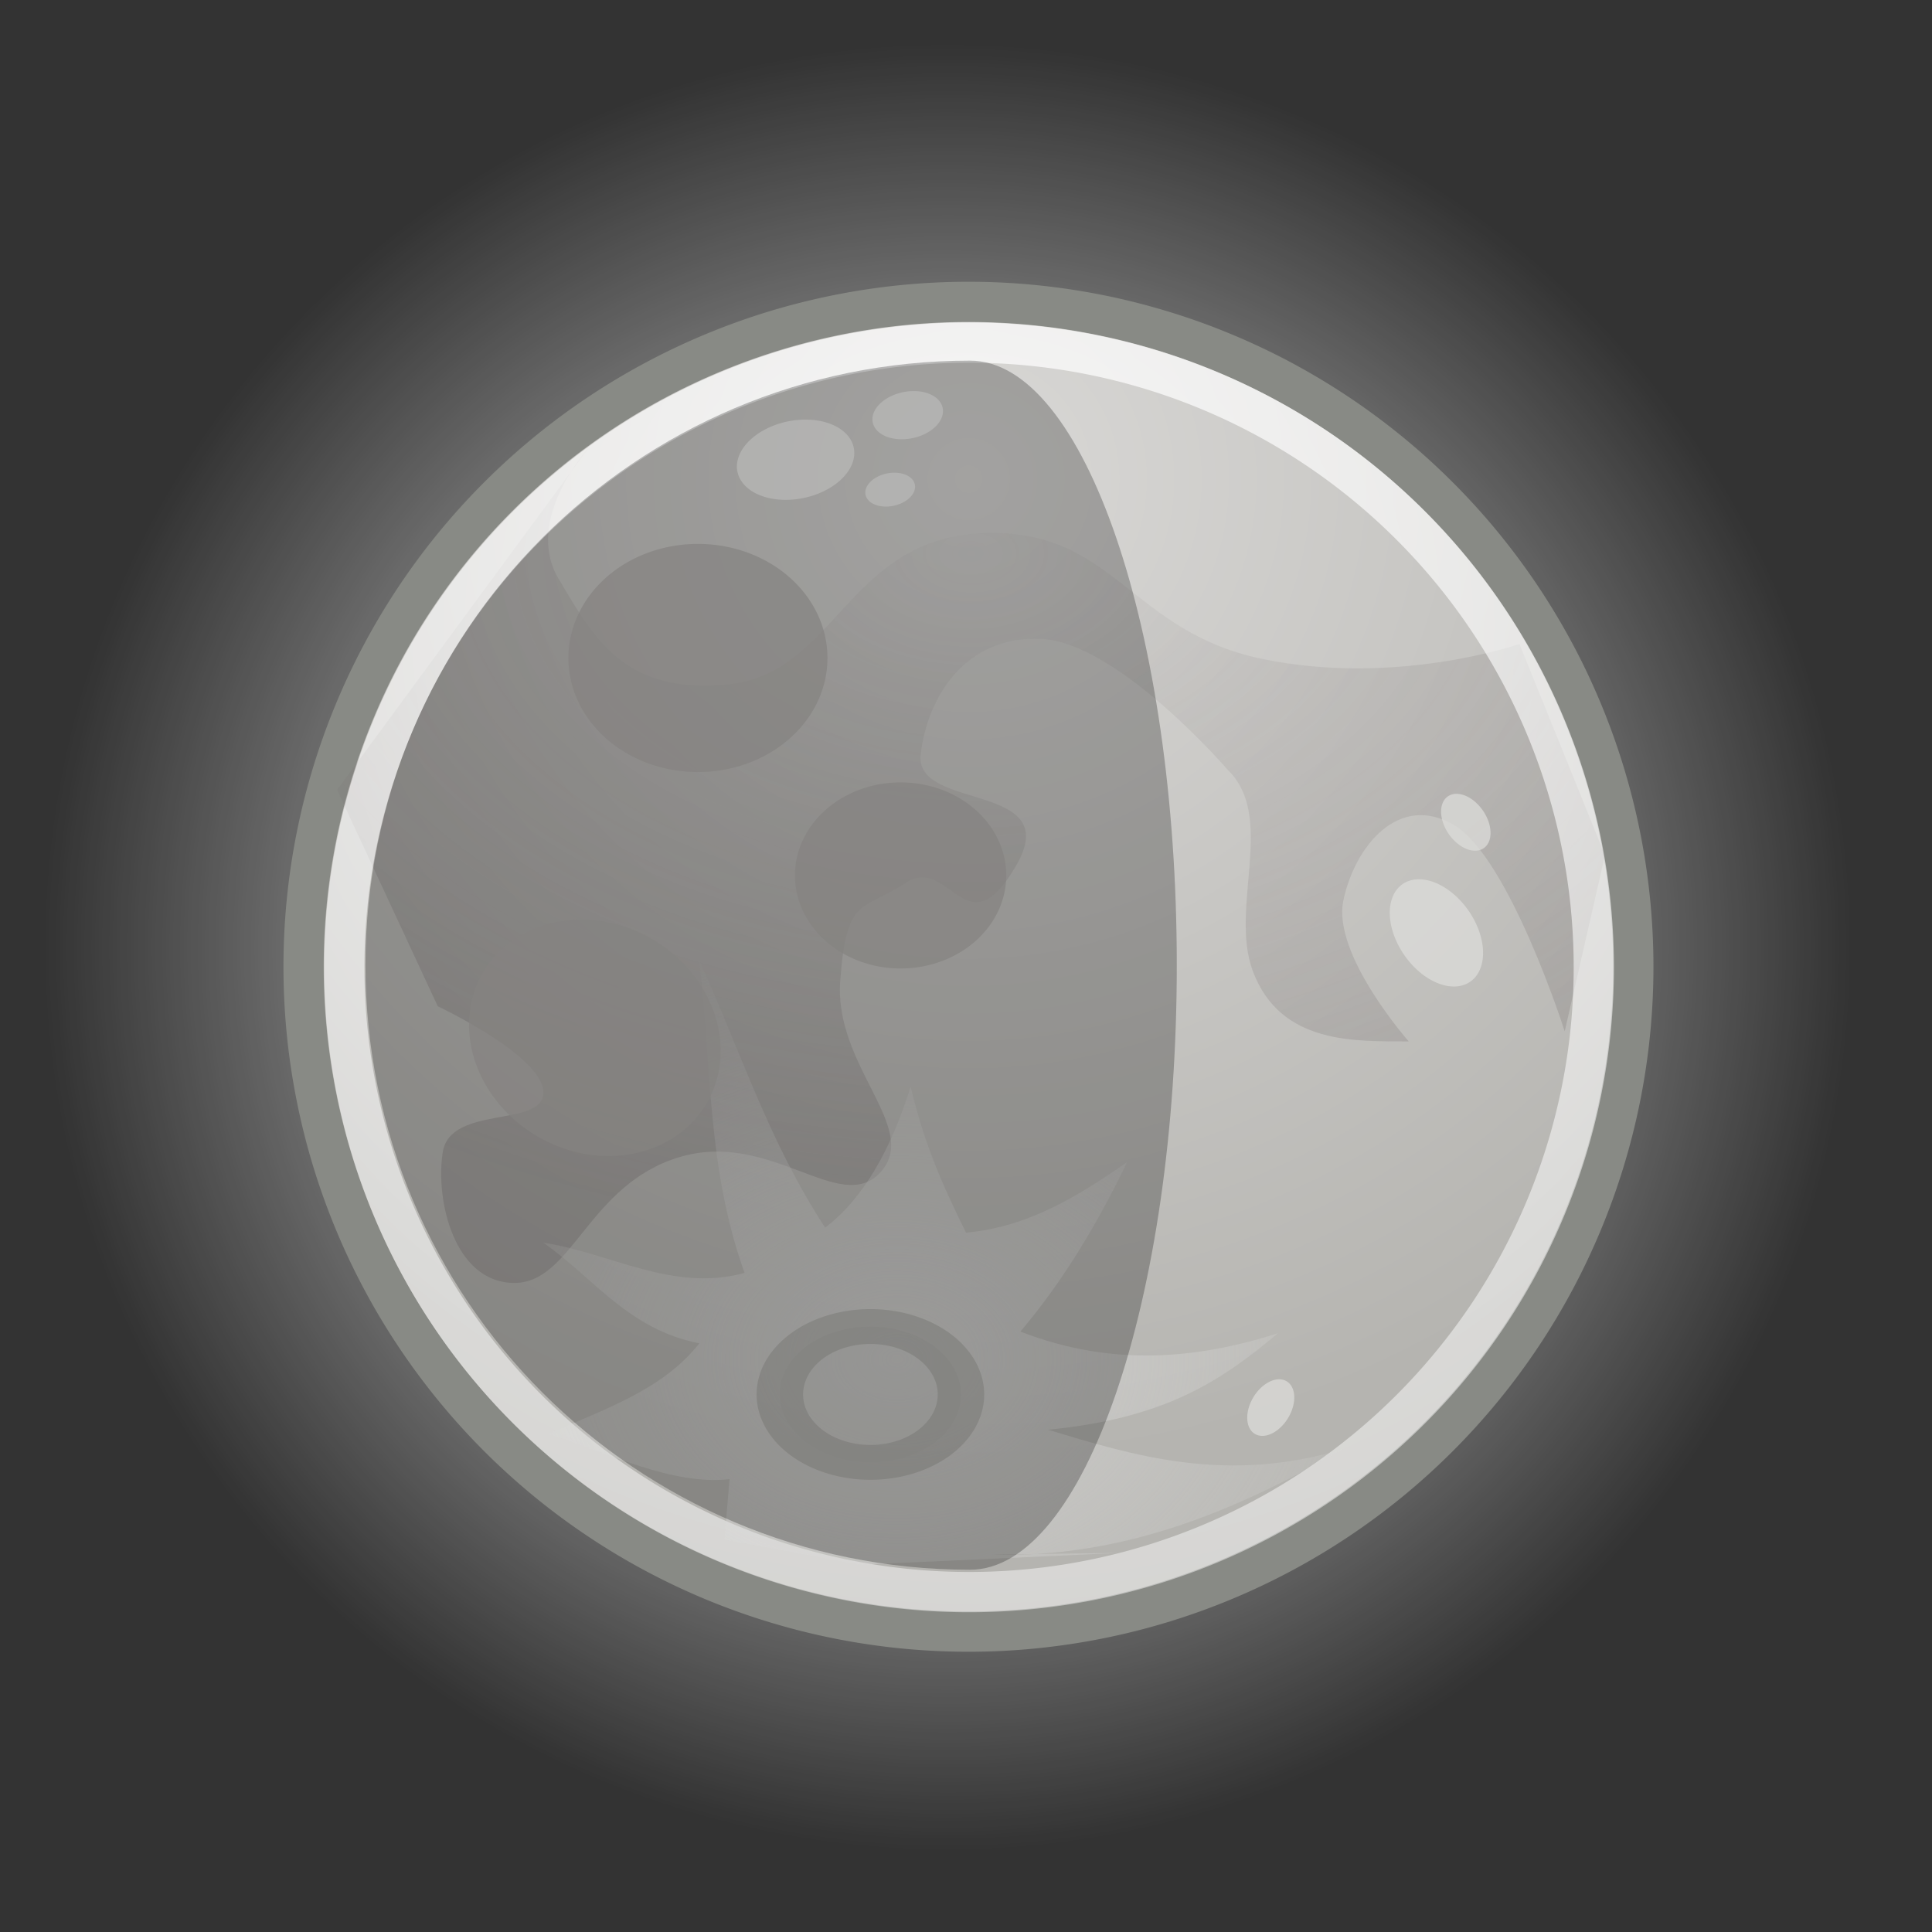 <svg width="48" xmlns="http://www.w3.org/2000/svg" height="48" xmlns:xlink="http://www.w3.org/1999/xlink">
<rect width="100%" height="100%" fill="#333333" stroke="none"/>
<defs id="defs1308">
<linearGradient id="linearGradient5138">
<stop offset="0" style="stop-color:#fff" id="stop5140"/>
<stop offset="1" style="stop-color:#fff;stop-opacity:0" id="stop5142"/>
</linearGradient>
<linearGradient id="linearGradient5164">
<stop offset="0" style="stop-color:#fff" id="stop5166"/>
<stop offset="1" style="stop-color:#fff;stop-opacity:0" id="stop5168"/>
</linearGradient>
<linearGradient id="linearGradient5154">
<stop offset="0" style="stop-color:#d9d8d6" id="stop5156"/>
<stop offset="1" style="stop-color:#b5b4b0" id="stop5158"/>
</linearGradient>
<linearGradient id="linearGradient5191">
<stop offset="0" style="stop-color:#dadad9" id="stop5193"/>
<stop offset="1" style="stop-color:#dadad9;stop-opacity:0" id="stop5195"/>
</linearGradient>
<linearGradient id="linearGradient5199">
<stop offset="0" style="stop-color:#7e7878;stop-opacity:.097" id="stop5201"/>
<stop offset="1" style="stop-color:#7e7878" id="stop5203"/>
</linearGradient>
<radialGradient fx="22.288" fy="34.537" cx="22.288" cy="34.537" gradientTransform="matrix(1.498,2.619729e-16,-1.977154e-16,1.131,-11.103,-5.289)" xlink:href="#linearGradient5191" id="radialGradient5197" r="9.938" gradientUnits="userSpaceOnUse"/>
<radialGradient fx="23.688" fy="23.428" cx="23.688" cy="23.428" xlink:href="#linearGradient5164" id="radialGradient5170" r="22.451" gradientUnits="userSpaceOnUse"/>
<radialGradient fx="23.071" fy="11.012" cx="23.071" cy="11.012" gradientTransform="matrix(3.373,-2.744236e-17,2.744127e-17,3.373,-54.749,-26.131)" xlink:href="#linearGradient5138" id="radialGradient5144" r="22.856" gradientUnits="userSpaceOnUse"/>
<radialGradient fx="24.125" fy="9.735" cx="24.125" cy="9.735" gradientTransform="matrix(1.652,3.935566e-16,-2.592475e-16,1.088,-15.73,3.156)" xlink:href="#linearGradient5199" id="radialGradient5205" r="15.75" gradientUnits="userSpaceOnUse"/>
<radialGradient fx="23.071" fy="6.893" cx="23.071" cy="6.893" gradientTransform="matrix(1.441,4.174343e-16,-4.174186e-16,1.441,-10.166,-3.037)" xlink:href="#linearGradient5154" id="radialGradient5160" r="22.813" gradientUnits="userSpaceOnUse"/>
</defs>
<g id="layer1">
<g style="fill-rule:evenodd;stroke-linejoin:round;color:#000">
<path style="stroke-linecap:round;fill:url(#radialGradient5170);stroke:none" id="path5162" d="m 46.139,23.428 a 22.451,22.451 0 1,1 -44.901,0 22.451,22.451 0 1,1 44.901,0 z " transform="translate(-0.146,0.104)"/>
<path style="stroke-width:1.34;fill:url(#radialGradient5160);stroke:#888a85" id="path1314" d="m 45.214,23.143 a 22.143,22.143 0 1,1 -44.286,0 22.143,22.143 0 1,1 44.286,0 z " transform="matrix(0.746,0,0,0.746,6.85,6.754)"/>
<path style="opacity:.331;stroke-linecap:round;fill:url(#radialGradient5205);stroke:none" id="path5152" d="m 10.875,25 c 0,0 2.594,1.219 2.625,2.125 0.031,0.906 -2.312,0.312 -2.5,1.5 -0.188,1.188 0.281,3.219 1.75,3.25 1.469,0.031 1.844,-2.438 4.125,-3.125 2.281,-0.688 4,1.469 5,0.375 1,-1.094 -1.156,-2.625 -1,-4.75 0.156,-2.125 0.531,-1.719 1.625,-2.438 1.094,-0.719 1.503,1.722 2.75,-0.438 1.205,-2.087 -2.531,-1.344 -2.375,-2.75 0.156,-1.406 1.094,-2.969 3,-2.875 1.906,0.094 4.625,3.25 4.625,3.25 1.211,1.165 0.039,3.426 0.625,5 0.689,1.848 2.583,1.742 3.875,1.75 0,0 -1.906,-2.156 -1.625,-3.5 0.281,-1.344 1.375,-2.688 2.75,-1.875 1.375,0.812 2.75,5.125 2.75,5.125 l 1,-4.375 -2.125,-5.25 c 0,0 -3.031,1.062 -6.375,0.375 -3.344,-0.688 -3.688,-3.281 -7,-3.125 -3.312,0.156 -3.625,3.469 -6.25,3.75 -2.625,0.281 -3.375,-1.156 -4.25,-2.625 -0.875,-1.469 0.75,-3.25 0.75,-3.25 l -6.25,8.5 2.5,5.375 z "/>
<path style="opacity:.809;stroke-width:1.427;fill:none;stroke:url(#radialGradient5144)" id="path2044" d="m 45.214,23.143 a 22.143,22.143 0 1,1 -44.286,0 22.143,22.143 0 1,1 44.286,0 z " transform="matrix(0.701,0,0,0.701,7.903,7.81)"/>
<g style="stroke-linecap:round">
<path style="opacity:.646;fill:url(#radialGradient5197);stroke:none" id="path5150" d="m 22.625,27 c 0.382,1.589 0.878,2.612 1.375,3.625 1.555,-0.141 2.793,-0.913 4,-1.75 -0.723,1.509 -1.572,2.934 -2.648,4.207 2.266,0.881 4.367,0.688 6.398,0.043 -1.425,1.193 -2.807,2.115 -5.713,2.396 2.098,0.633 4.424,1.362 7.338,0.479 -2.677,1.546 -5.488,2.717 -8.75,2.625 l 3.229,-.045 -6.479,.295 -3.375,-.625 .125,-1.5 c -1.411,0.157 -2.98,-0.631 -4.5,-1.125 1.365,-0.606 2.833,-1.084 3.75,-2.25 -1.775,-0.35 -2.622,-1.628 -3.875,-2.5 1.667,0.25 3.21,1.241 5,0.75 -0.935,-2.583 -0.823,-5.167 -1.125,-7.75 1.021,2.208 1.686,4.417 3.125,6.625 0.96,-0.726 1.636,-1.95 2.125,-3.5 z "/>
<path style="opacity:.331;stroke-width:1.155;fill:#bbbbb8;stroke:#888984" id="path4263" d="m 23.875,34.5 a 2.25,2.25 0 1,1 -4.5,0 2.25,2.25 0 1,1 4.5,0 z " transform="matrix(1,0,0,0.75,0,8.77)"/>
<g style="stroke:none">
<g style="fill:#b2afad">
<path style="opacity:.719" id="path5207" d="m 25,21.75 a 2.625,2.312 0 1,1 -5.25,0 2.625,2.312 0 1,1 5.25,0 z "/>
<path style="opacity:.719" id="path5209" d="m 25,21.75 a 2.625,2.312 0 1,1 -5.25,0 2.625,2.312 0 1,1 5.25,0 z " transform="matrix(1.226,0,0,1.226,-10.092,-10.318)"/>
<path style="opacity:.719" id="path5211" d="m 25,21.75 a 2.625,2.312 0 1,1 -5.25,0 2.625,2.312 0 1,1 5.25,0 z " transform="matrix(1.06,0.616,-0.616,1.06,4.46,-11.054)"/>
</g>
<g style="fill:#dfdedc">
<path style="opacity:.719" id="path5213" d="m 25,21.75 a 2.625,2.312 0 1,1 -5.25,0 2.625,2.312 0 1,1 5.25,0 z " transform="matrix(0.398,0.375,-0.217,0.388,31.502,6.348)"/>
<path style="opacity:.719" id="path5215" d="m 25,21.75 a 2.625,2.312 0 1,1 -5.25,0 2.625,2.312 0 1,1 5.25,0 z " transform="matrix(-9.424576e-2,0.267,-0.229,-2.18427e-2,38.661,29.472)"/>
<path style="opacity:.719" id="path5217" d="m 25,21.75 a 2.625,2.312 0 1,1 -5.25,0 2.625,2.312 0 1,1 5.25,0 z " transform="matrix(0.211,0.199,-0.115,0.206,34.198,11.496)"/>
</g>
<g style="fill:#f7f7f6">
<path style="opacity:.719" id="path5219" d="m 25,21.75 a 2.625,2.312 0 1,1 -5.25,0 2.625,2.312 0 1,1 5.25,0 z " transform="matrix(0.502,-0.218,0.27,0.353,2.662,8.622)"/>
<path style="opacity:.719" id="path5221" d="m 25,21.75 a 2.625,2.312 0 1,1 -5.25,0 2.625,2.312 0 1,1 5.25,0 z " transform="matrix(0.302,-0.131,0.162,0.212,12.271,8.635)"/>
<path style="opacity:.719" id="path5223" d="m 25,21.75 a 2.625,2.312 0 1,1 -5.25,0 2.625,2.312 0 1,1 5.25,0 z " transform="matrix(0.213,-9.223866e-2,0.114,0.149,14.871,10.988)"/>
</g>
</g>
</g>
</g>
<path style="opacity:.25;stroke:#000;stroke-width:0" id="shadow" d="m 24.1,39 c -8.295,0 -15.02,-6.725 -15.02,-15.02 s 6.725,-15.02 15.02,-15.02 c 2.837,0 5.137,6.725 5.137,15.02 s -2.3,15.02 -5.137,15.02 z "/>
</g>
</svg>
